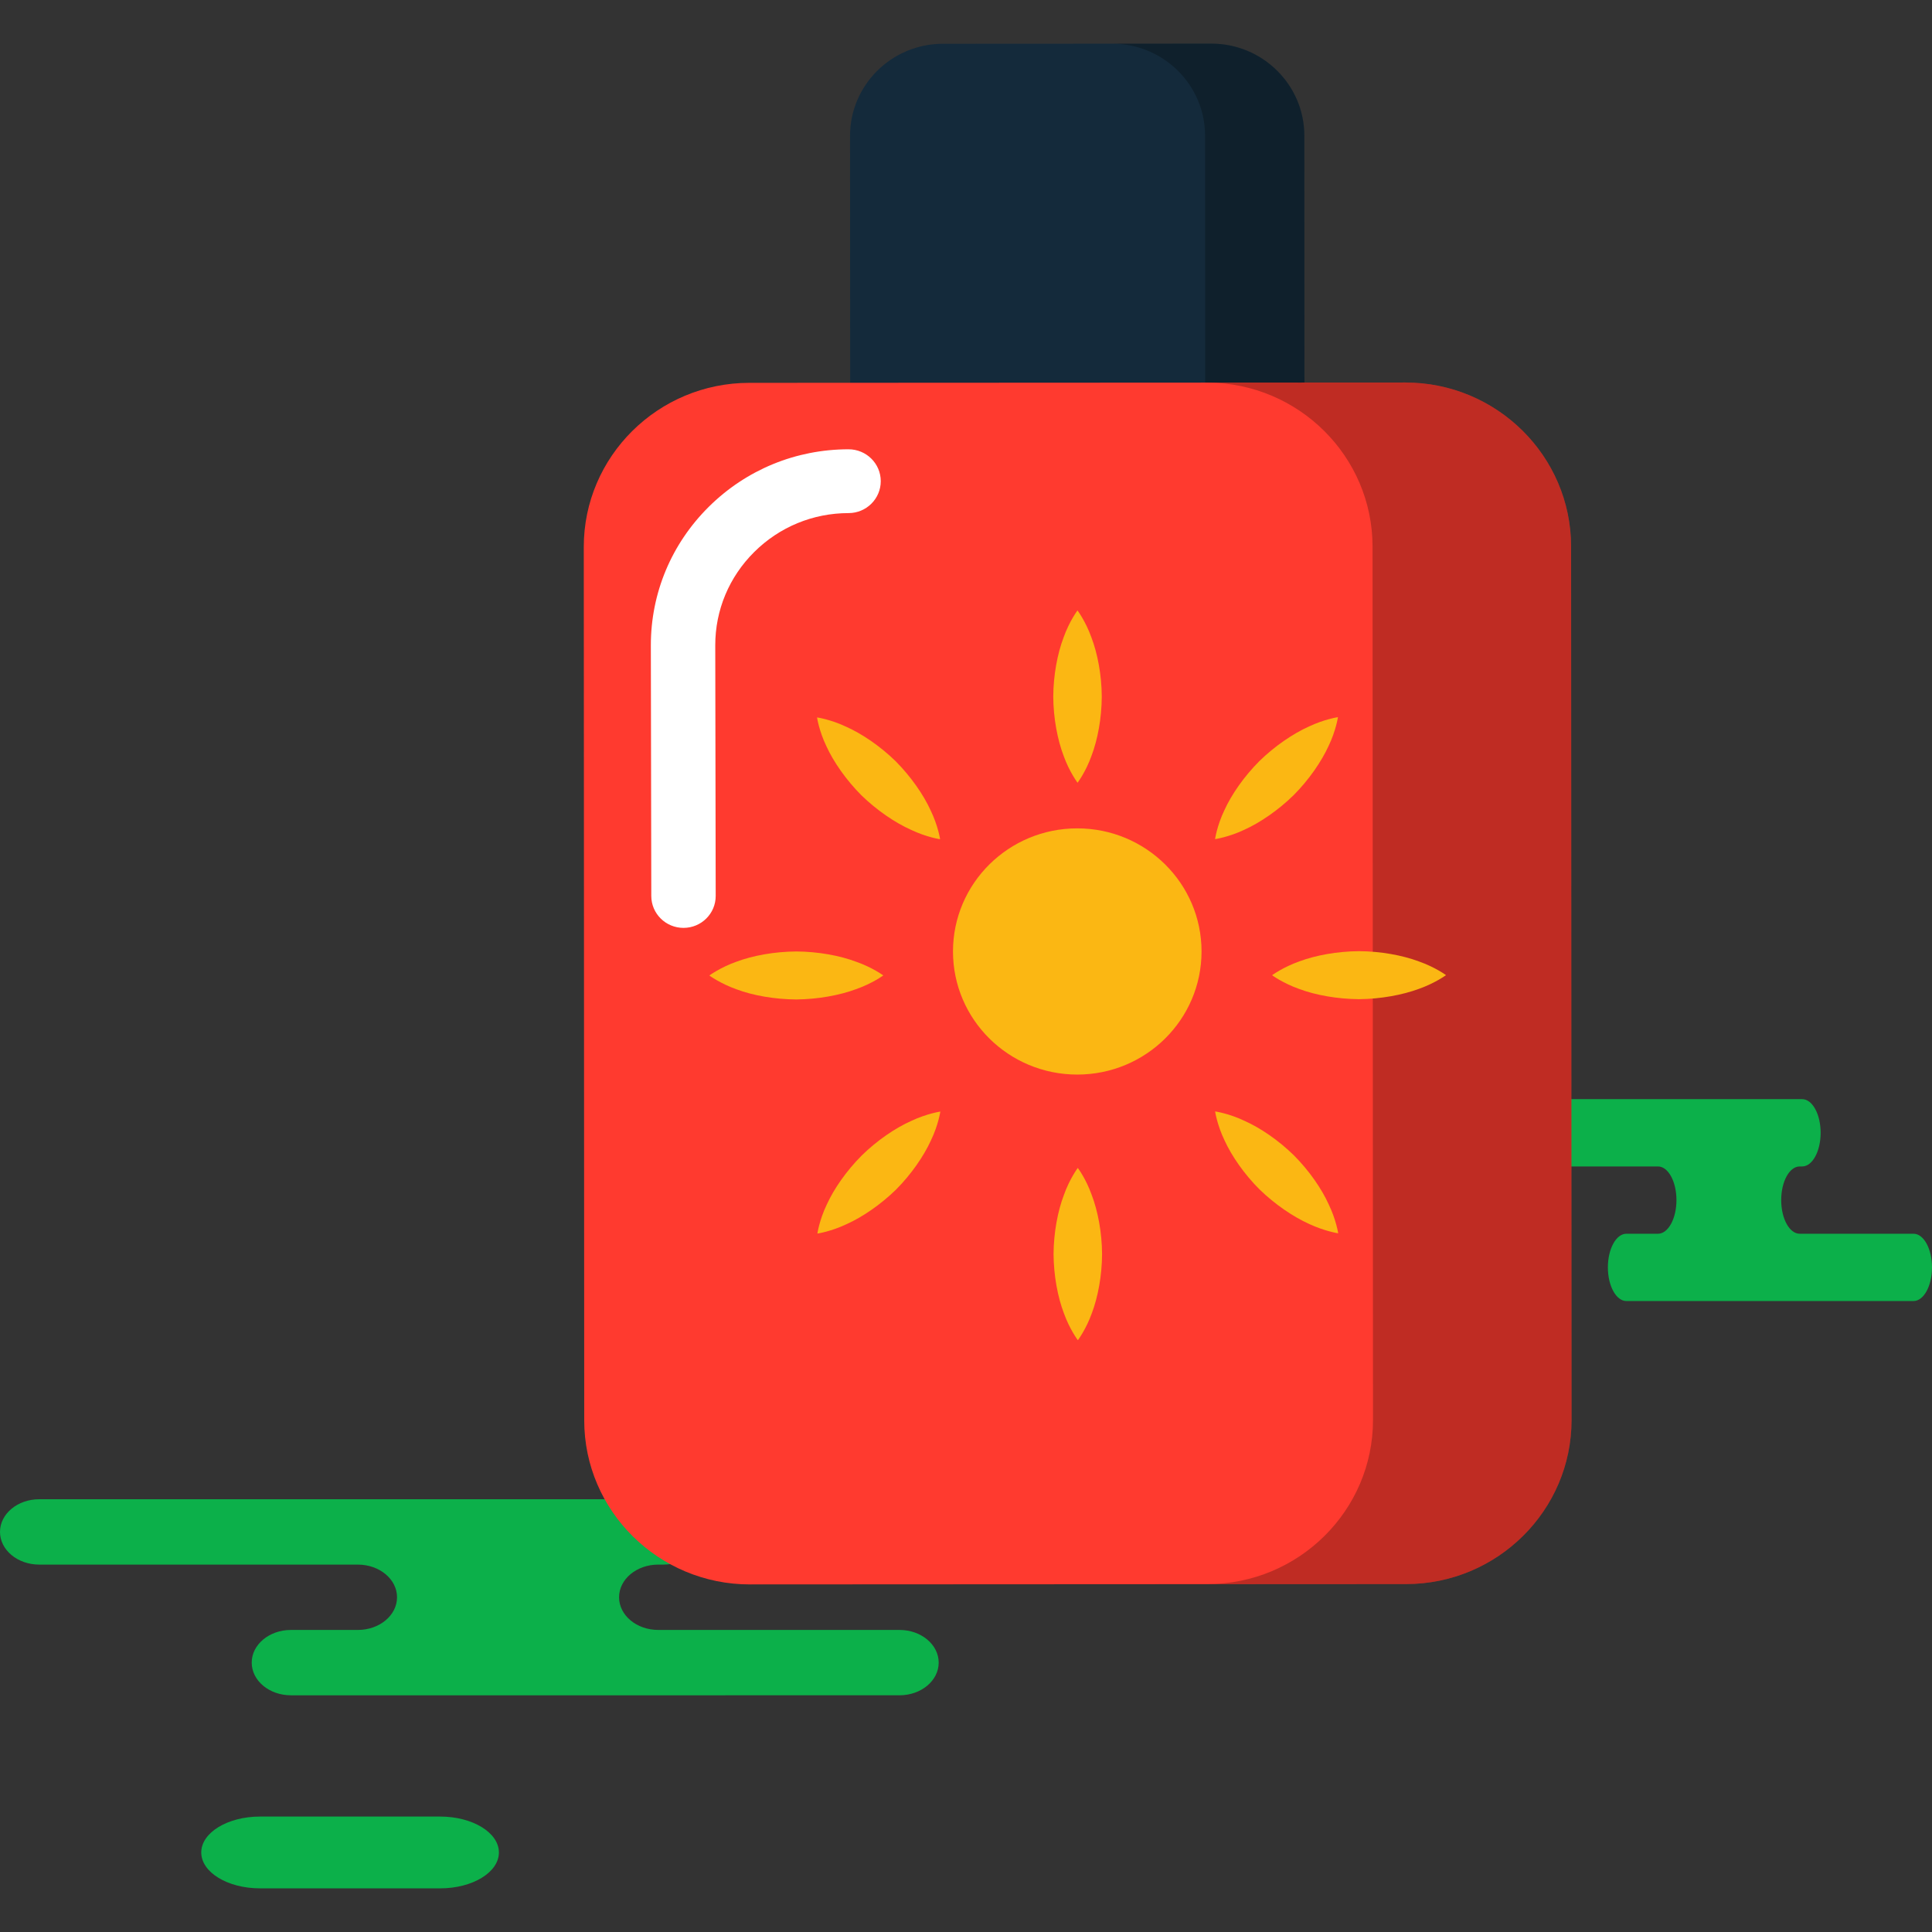 <?xml version="1.0" encoding="iso-8859-1"?>
<!-- Generator: Adobe Illustrator 19.1.0, SVG Export Plug-In . SVG Version: 6.00 Build 0)  -->
<svg version="1.1" id="Capa_1" xmlns="http://www.w3.org/2000/svg" xmlns:xlink="http://www.w3.org/1999/xlink" x="0px" y="0px"
	 viewBox="0 0 218.333 218.333" style="enable-background:new 0 0 218.333 218.333;" xml:space="preserve">
<rect x="0" y="0" width="218.333" height="218.333" fill="#333333" stroke="none"/>
<g>
	<g id="group-40svg">
		<path id="path-1_103_" style="fill:#0CB04A;" d="M62.294,169.428h12.683c2.446,0,4.428,1.653,4.428,3.692
			c0,2.04-1.982,3.693-4.428,3.693h-0.589c-2.446,0-4.428,1.653-4.428,3.692c0,2.04,1.982,3.693,4.428,3.693h27.264
			c2.445,0,4.428,1.654,4.428,3.693s-1.983,3.692-4.428,3.692H68.886H32.874c-2.446,0-4.428-1.653-4.428-3.692
			s1.982-3.693,4.428-3.693h7.566c2.446,0,4.429-1.653,4.429-3.693c0-2.039-1.983-3.692-4.429-3.692H4.428
			C1.983,176.813,0,175.16,0,173.12c0-2.039,1.983-3.692,4.428-3.692h8.511H62.294z"/>
		<path id="path-2_103_" style="fill:#0CB04A;" d="M197.675,124.213h5.985c1.153,0,2.088,1.703,2.088,3.803
			c0,2.1-0.935,3.802-2.088,3.802h-0.28c-1.154,0-2.089,1.703-2.089,3.803c0,2.099,0.935,3.802,2.089,3.802h12.864
			c1.153,0,2.089,1.703,2.089,3.803c0,2.099-0.936,3.801-2.089,3.801h-15.459h-16.99c-1.153,0-2.09-1.702-2.09-3.801
			c0-2.1,0.937-3.803,2.09-3.803h3.571c1.153,0,2.088-1.703,2.088-3.802c0-2.1-0.935-3.803-2.088-3.803h-16.991
			c-1.153,0-2.089-1.702-2.089-3.802c0-2.1,0.936-3.803,2.089-3.803h4.016H197.675z"/>
		<path id="path-3_103_" style="fill:#0CB04A;" d="M49.739,213.401c3.668,0,6.641-1.816,6.641-4.056
			c0-2.241-2.973-4.058-6.641-4.058H29.386c-3.667,0-6.642,1.817-6.642,4.058c0,2.24,2.975,4.056,6.642,4.056H49.739z"/>
		<path id="path-4_102_" style="fill:#142A3B;" d="M136.9,4.932l-30.346,0.016C100.765,4.95,96.06,9.616,96.063,15.349l0.016,30.845
			l4.803-0.003l4.804-0.003l32.123-0.016l4.805-0.002l4.802-0.003l-0.015-30.843C147.398,9.594,142.684,4.929,136.9,4.932z"/>
		<path id="path-5_102_" style="opacity:0.25;fill:#020403;enable-background:new    ;" d="M147.401,15.324
			c-0.004-5.73-4.717-10.395-10.5-10.392l-11.162,0.006c5.756,0.028,10.439,4.675,10.443,10.386l0.016,30.843l-4.804,0.003
			l-4.802,0.002l-30.513,0.016v0.006l4.803-0.003l4.804-0.003l32.123-0.016l4.805-0.002l4.802-0.003L147.401,15.324z"/>
		<path id="path-6_101_" style="fill:#FF3A2F;" d="M158.829,43.227l-74.153,0.038c-10.323,0.005-18.71,8.332-18.704,18.548
			l0.051,98.717c0.005,10.217,8.411,18.53,18.723,18.524l74.149-0.038c10.322-0.004,18.709-8.332,18.705-18.542l-0.052-98.718
			C177.538,51.54,169.146,43.231,158.829,43.227z"/>
		<path id="path-7_101_" style="fill:#FFFFFF;" d="M77.241,104.859c-2.008,0-3.635-1.61-3.639-3.599l-0.051-28.326
			c-0.002-5.909,2.322-11.467,6.543-15.657c4.226-4.191,9.838-6.5,15.796-6.503h0.004c2.008,0,3.639,1.613,3.639,3.603
			c0,1.991-1.627,3.606-3.636,3.607c-4.018,0.002-7.803,1.56-10.653,4.387c-2.85,2.827-4.417,6.575-4.414,10.553l0.049,28.324
			c0.004,1.991-1.623,3.608-3.631,3.611C77.245,104.859,77.245,104.859,77.241,104.859z"/>
		<path id="path-8_98_" style="opacity:0.25;fill:#020403;enable-background:new    ;" d="M177.548,61.756
			c-0.011-10.216-8.402-18.525-18.718-18.529l-22.325,0.011c10.263,0.068,18.593,8.341,18.604,18.518l0.051,98.718
			c0.006,10.21-8.38,18.537-18.704,18.542l-51.824,0.027c0.039,0,0.076,0.011,0.114,0.011l74.149-0.038
			c10.322-0.005,18.709-8.332,18.705-18.542L177.548,61.756z"/>
		<path id="path-9_93_" style="fill:#FBB713;" d="M138.368,91.559c0.806-1.775,2.222-3.812,3.95-5.546
			c1.743-1.704,3.807-3.104,5.599-3.909c1.763-0.839,3.284-1.059,3.284-1.059s-0.219,1.505-1.059,3.257
			c-0.815,1.774-2.222,3.822-3.945,5.553c-1.743,1.71-3.803,3.115-5.598,3.924c-1.768,0.835-3.286,1.049-3.286,1.049
			S137.528,93.305,138.368,91.559z"/>
		<path id="path-10_85_" style="fill:#FBB713;" d="M120.197,72.031c0.651-1.829,1.568-3.047,1.568-3.047s0.918,1.218,1.572,3.045
			c0.698,1.826,1.161,4.263,1.172,6.694c-0.009,2.427-0.464,4.863-1.159,6.69c-0.653,1.828-1.575,3.043-1.575,3.043
			s-0.921-1.214-1.576-3.041c-0.697-1.831-1.156-4.263-1.171-6.689C119.041,76.294,119.501,73.853,120.197,72.031z"/>
		<path id="path-11_75_" style="fill:#FBB713;" d="M95.619,82.126c1.801,0.799,3.858,2.201,5.607,3.908
			c1.721,1.736,3.138,3.777,3.947,5.551c0.845,1.755,1.068,3.255,1.068,3.255s-1.518-0.218-3.281-1.06
			c-1.798-0.799-3.859-2.201-5.608-3.899c-1.726-1.731-3.143-3.767-3.96-5.546c-0.842-1.751-1.059-3.259-1.059-3.259
			S93.855,81.288,95.619,82.126z"/>
		<path id="path-12_64_" style="fill:#FBB713;" d="M83.233,111.801c-1.846-0.656-3.071-1.56-3.071-1.56s1.224-0.909,3.069-1.562
			c1.844-0.691,4.302-1.14,6.757-1.155c2.455,0.013,4.914,0.464,6.754,1.158c1.849,0.645,3.076,1.549,3.076,1.549
			s-1.231,0.909-3.075,1.553c-1.839,0.687-4.298,1.14-6.752,1.165C87.536,112.931,85.076,112.495,83.233,111.801z"/>
		<path id="path-13_52_" style="fill:#FBB713;" d="M105.206,128.872c-0.81,1.776-2.222,3.831-3.945,5.56
			c-1.752,1.709-3.807,3.114-5.604,3.914c-1.762,0.838-3.284,1.058-3.284,1.058s0.215-1.518,1.055-3.269
			c0.806-1.775,2.222-3.819,3.95-5.55c1.742-1.709,3.807-3.115,5.608-3.915c1.763-0.83,3.28-1.054,3.28-1.054
			S106.045,127.13,105.206,128.872z"/>
		<path id="path-14_42_" style="fill:#FBB713;" d="M123.383,148.415c-0.653,1.822-1.575,3.041-1.575,3.041s-0.921-1.218-1.575-3.039
			c-0.699-1.832-1.156-4.259-1.172-6.69c0.014-2.427,0.472-4.863,1.169-6.686c0.652-1.838,1.569-3.056,1.569-3.056
			s0.918,1.208,1.572,3.049c0.697,1.823,1.16,4.248,1.171,6.69C124.533,144.15,124.078,146.583,123.383,148.415z"/>
		<path id="path-15_35_" style="fill:#FBB713;" d="M147.946,138.319c-1.791-0.808-3.857-2.201-5.612-3.908
			c-1.726-1.722-3.144-3.772-3.951-5.541c-0.847-1.761-1.064-3.269-1.064-3.269s1.524,0.213,3.291,1.049
			c1.802,0.799,3.863,2.202,5.607,3.909c1.726,1.731,3.144,3.781,3.943,5.556c0.846,1.755,1.067,3.259,1.067,3.259
			S149.714,139.146,147.946,138.319z"/>
		<path id="path-16_28_" style="fill:#FBB713;" d="M160.345,111.752c-1.849,0.686-4.304,1.14-6.759,1.164
			c-2.454-0.018-4.909-0.46-6.754-1.149c-1.849-0.655-3.074-1.558-3.074-1.558s1.229-0.909,3.073-1.562
			c1.844-0.691,4.303-1.14,6.753-1.156c2.454,0.014,4.908,0.465,6.758,1.158c1.845,0.646,3.071,1.55,3.071,1.55
			S162.189,111.099,160.345,111.752z"/>
		<path id="path-17_25_" style="fill:#FBB713;" d="M135.785,107.524c0,7.683-6.29,13.912-14.045,13.912
			c-7.756,0-14.044-6.229-14.044-13.912s6.288-13.912,14.044-13.912C129.495,93.612,135.785,99.841,135.785,107.524z"/>
	</g>
</g>
<g>
</g>
<g>
</g>
<g>
</g>
<g>
</g>
<g>
</g>
<g>
</g>
<g>
</g>
<g>
</g>
<g>
</g>
<g>
</g>
<g>
</g>
<g>
</g>
<g>
</g>
<g>
</g>
<g>
</g>
</svg>
